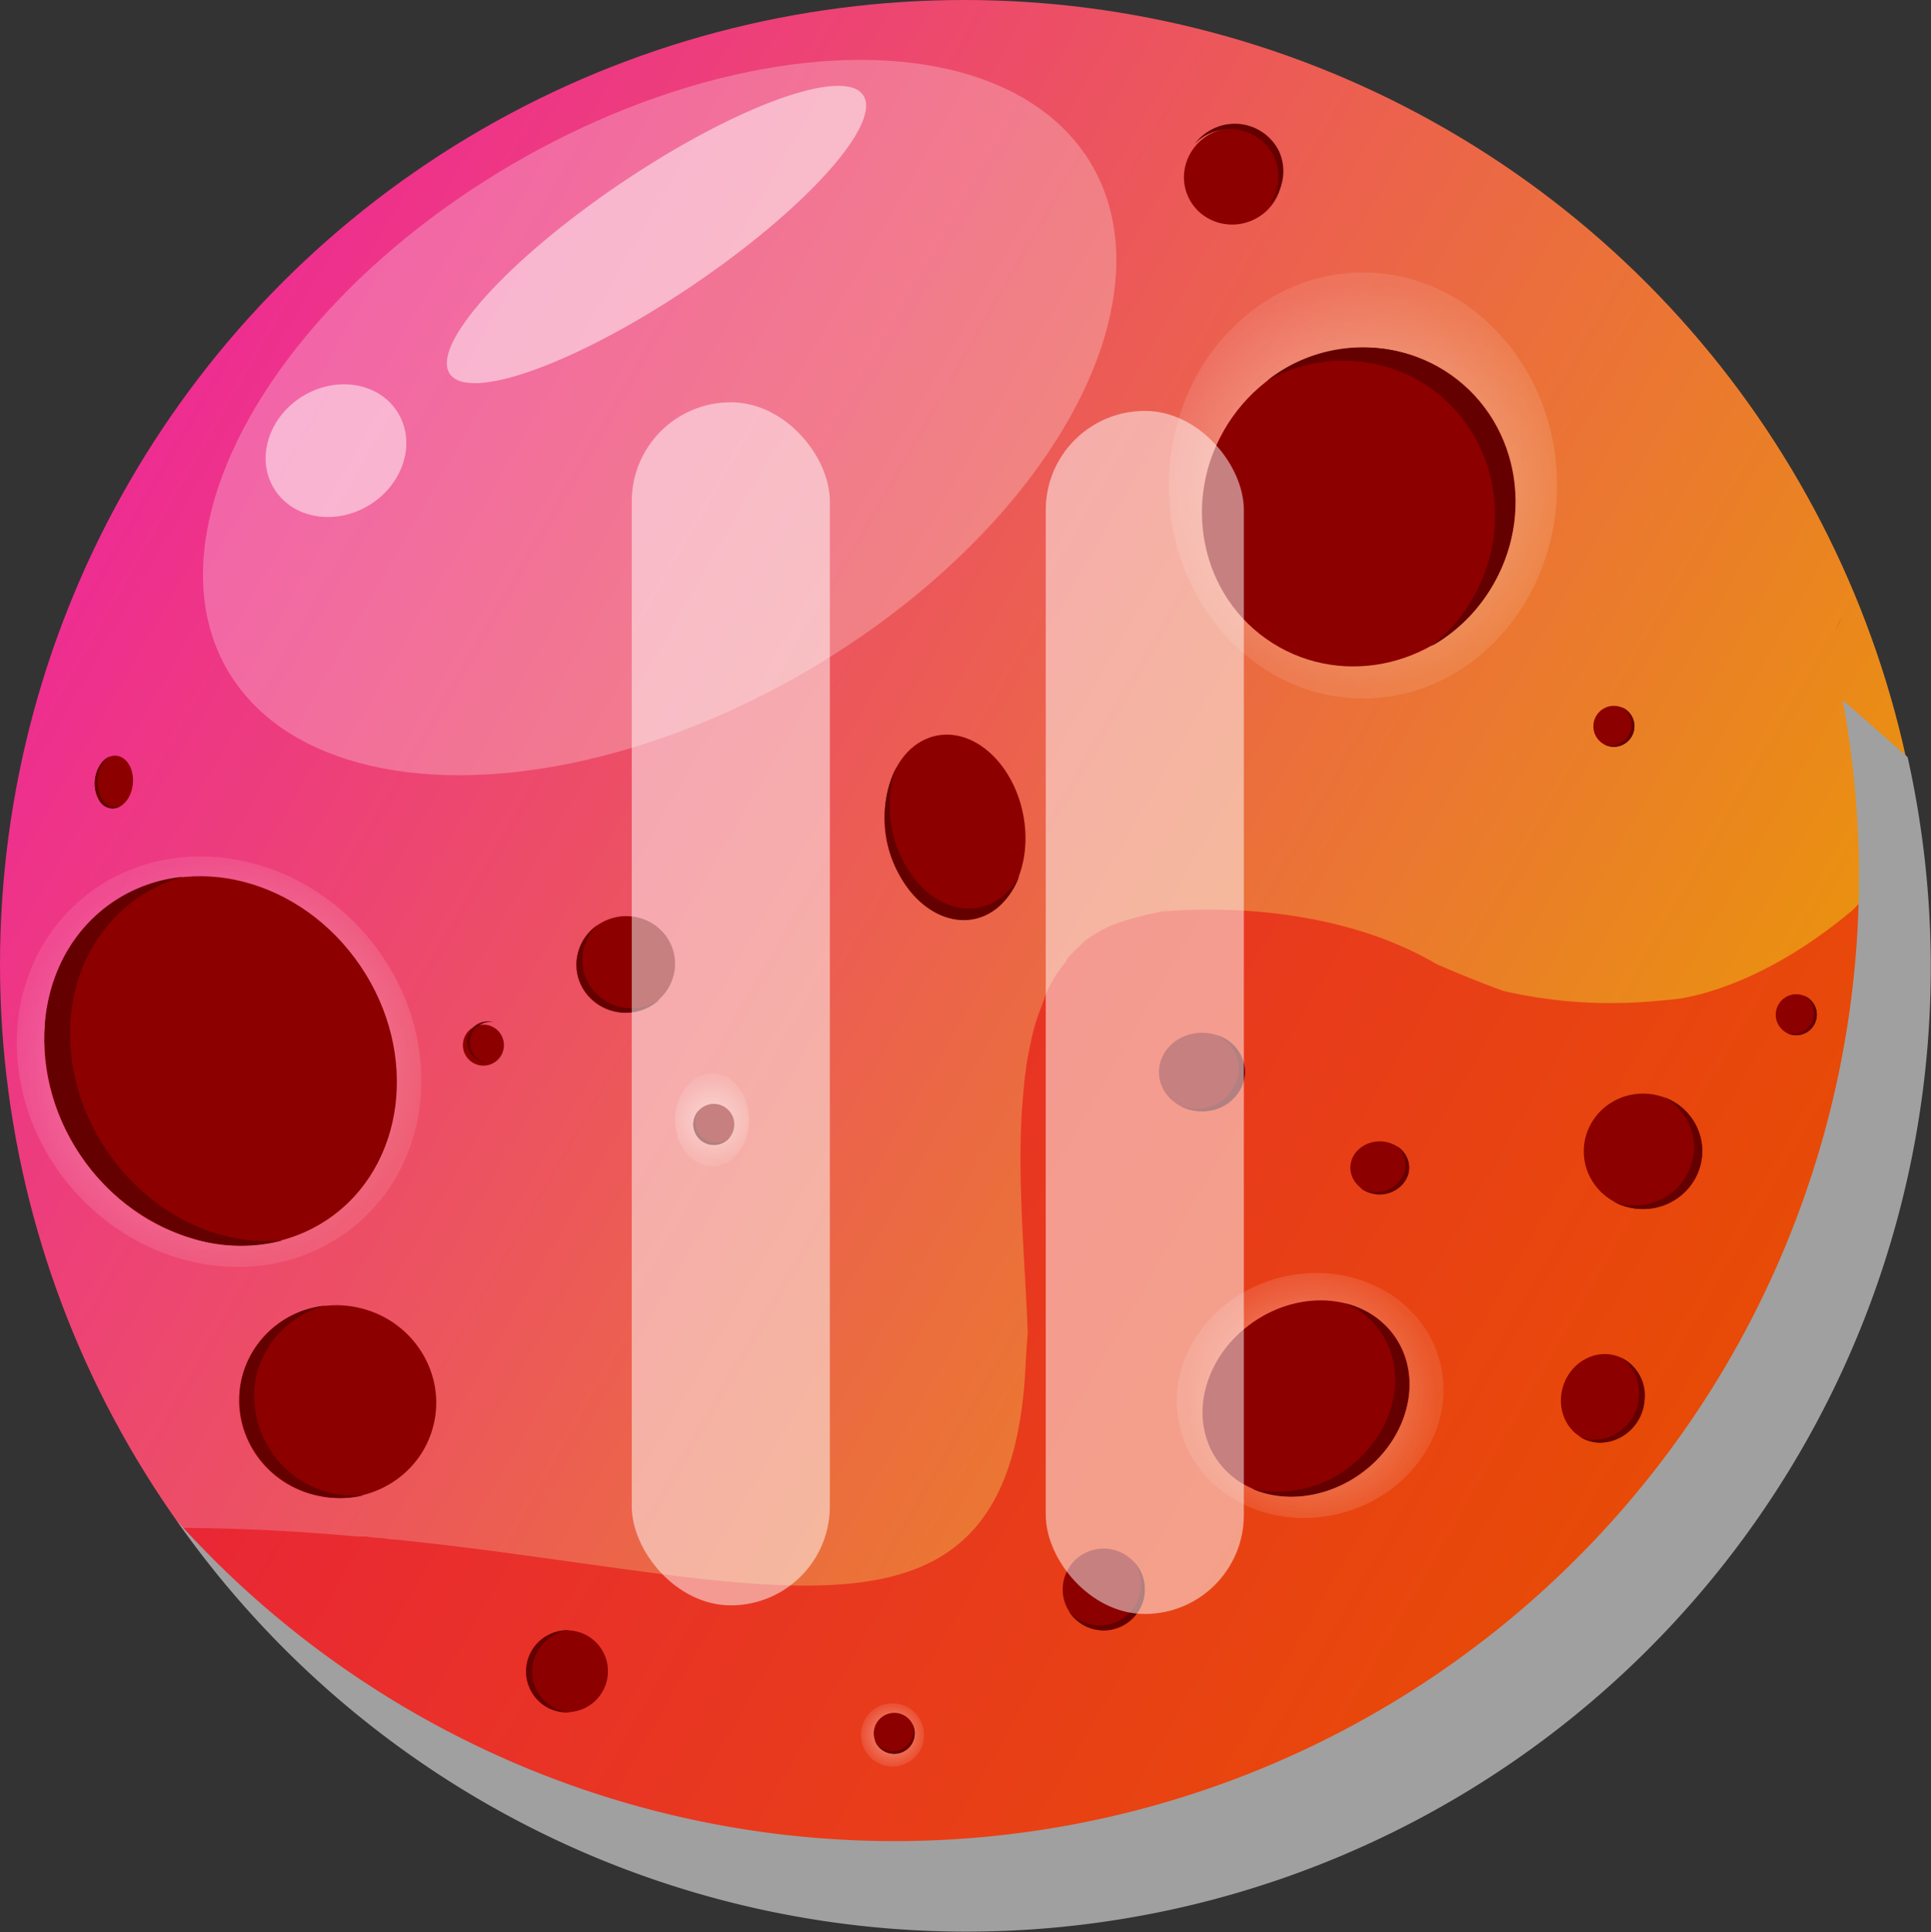 <svg xmlns="http://www.w3.org/2000/svg" xmlns:xlink="http://www.w3.org/1999/xlink" viewBox="0 0 201.49 201.57"><rect x="0" y="0" width="201.49" height="201.57" fill="#333333" stroke="none"/><defs><style>.cls-1{isolation:isolate;}.cls-2{fill:url(#Безымянный_градиент_20);}.cls-10,.cls-11,.cls-12,.cls-14,.cls-3,.cls-8,.cls-9{opacity:0.5;}.cls-4{fill:#e60006;}.cls-5{mix-blend-mode:overlay;fill:url(#Безымянный_градиент_142);}.cls-6{fill:#8c0000;}.cls-7{fill:#640000;}.cls-8{fill:url(#Безымянный_градиент_25);}.cls-9{fill:url(#Безымянный_градиент_25-2);}.cls-10{fill:url(#Безымянный_градиент_25-3);}.cls-11{fill:url(#Безымянный_градиент_25-4);}.cls-12{fill:url(#Безымянный_градиент_25-5);}.cls-13,.cls-14{fill:#fff;}.cls-13{opacity:0.25;}</style><linearGradient id="Безымянный_градиент_20" x1="13.46" y1="50.3" x2="187.76" y2="150.93" gradientUnits="userSpaceOnUse"><stop offset="0" stop-color="#ee2d91"/><stop offset="1" stop-color="#e99d00"/></linearGradient><radialGradient id="Безымянный_градиент_142" cx="109.95" cy="117.66" fx="167.365" fy="51.232" r="87.8" gradientUnits="userSpaceOnUse"><stop offset="0" stop-color="#fff"/><stop offset="1" stop-color="#a0a0a0"/></radialGradient><radialGradient id="Безымянный_градиент_25" cx="142.22" cy="50.65" r="21.26" gradientUnits="userSpaceOnUse"><stop offset="0" stop-color="#fff"/><stop offset="1" stop-color="#fff" stop-opacity="0.2"/></radialGradient><radialGradient id="Безымянный_градиент_25-2" cx="1747.89" cy="546.23" r="21.26" gradientTransform="translate(-1725.09 -435.4)" xlink:href="#Безымянный_градиент_25"/><radialGradient id="Безымянный_градиент_25-3" cx="807.93" cy="100.24" r="13.36" gradientTransform="translate(-671.22 45.35)" xlink:href="#Безымянный_градиент_25"/><radialGradient id="Безымянный_градиент_25-4" cx="-49.2" cy="206.89" r="3.3" gradientTransform="translate(153.16 -23) rotate(3.02)" xlink:href="#Безымянный_градиент_25"/><radialGradient id="Безымянный_градиент_25-5" cx="74.3" cy="116.83" r="4.37" xlink:href="#Безымянный_градиент_25"/></defs><title>Ресурс 30</title><g class="cls-1"><g id="Слой_2" data-name="Слой 2"><g id="Слой_1-2" data-name="Слой 1"><circle class="cls-2" cx="100.61" cy="100.61" r="100.61"/><g class="cls-3"><path class="cls-4" d="M191.86,65l-.21.49-.06.16C192.37,64.07,192.09,64.49,191.86,65Z"/><path class="cls-4" d="M200.25,86.6c-1.37,1.83-2.76,3.64-4.23,5.39-.86,1-1.75,2-2.67,2.93-8,6.72-14.68,8.69-18,9.26-.73.09-1.5.17-2.31.23h0a50.06,50.06,0,0,1-16.08-1c-2.39-.84-4.73-1.82-7.06-2.82-12.43-7.32-28.38-5.49-28.38-5.49l0,0h-.35l.9-.12c-.16-.11-1.18.19-1.38.23-.61.12-1.21.25-1.8.41s-1.33.37-2,.59l-1,.37-.81.4c-.47.26-.94.53-1.39.83s-.69.49-1,.72c2-1.29.44-.32,0,.12s-.74.71-1.08,1.09l-.22.24a3,3,0,0,1-.52.79,13.24,13.24,0,0,0-.88,1.28c-.31.54-.6,1.09-.86,1.66l0,0c-.3.94-.69,1.85-1,2.8s-.57,2.14-.78,3.23c-.09.44-.17.88-.25,1.33,0,.3-.13,1-.16,1.27-.18,1.85-.35,3.7-.41,5.58-.23,7.07.45,14.11.71,21.17-.09,1-.16,2.05-.22,3.24-1.5,32.65-26.57,22.38-65.5,18.32l-.08,0h0a9.64,9.64,0,0,1-1.42-.16,15.67,15.67,0,0,1-1.8-.18l-.93,0c-5.8-.52-11.89-.87-18.24-.9h-.34l.35.05A100.63,100.63,0,0,0,200.25,86.6Z"/></g><path class="cls-5" d="M175.78,33.76A100.62,100.62,0,0,1,18.42,158.62,100.62,100.62,0,1,0,175.78,33.76Z"/><ellipse class="cls-6" cx="115.16" cy="165.83" rx="4.27" ry="4.28" transform="translate(-85.3 189.84) rotate(-62.05)"/><path class="cls-7" d="M118.38,163a4.26,4.26,0,0,1,.13,4.41,4.32,4.32,0,0,1-5.85,1.63,4.44,4.44,0,0,1-1.11-.89,4.31,4.31,0,0,0,7.35-.23A4.23,4.23,0,0,0,118.38,163Z"/><ellipse class="cls-6" cx="59.16" cy="174.38" rx="4.28" ry="4.27" transform="translate(-69.63 42.76) rotate(-25.64)"/><path class="cls-7" d="M59.52,178.65a4.26,4.26,0,0,1-3.62-2.51,4.31,4.31,0,0,1,2.17-5.67,3.94,3.94,0,0,1,1.37-.37,4.23,4.23,0,0,0-2,.38,4.3,4.3,0,0,0-2.16,5.67A4.23,4.23,0,0,0,59.52,178.65Z"/><ellipse class="cls-6" cx="171.44" cy="120.12" rx="6.18" ry="6.02"/><path class="cls-7" d="M173.63,114.47a6,6,0,0,1,3.14,5.4,6.16,6.16,0,0,1-6.36,5.89,6.34,6.34,0,0,1-2-.37,6.24,6.24,0,0,0,2.86.75,6.16,6.16,0,0,0,6.36-5.89A6,6,0,0,0,173.63,114.47Z"/><ellipse class="cls-6" cx="125.42" cy="111.85" rx="4.49" ry="4.1"/><path class="cls-7" d="M127,108a4,4,0,0,1,2.28,3.67,4.37,4.37,0,0,1-4.62,4,5,5,0,0,1-1.46-.25,4.8,4.8,0,0,0,2.08.51,4.37,4.37,0,0,0,4.62-4A4.1,4.1,0,0,0,127,108Z"/><ellipse class="cls-6" cx="167.24" cy="145.91" rx="4.66" ry="4.32" transform="translate(-27.6 252.19) rotate(-69.72)"/><path class="cls-7" d="M169.1,141.63a4.44,4.44,0,0,1,1.9,4.21,4.75,4.75,0,0,1-4.81,4.37,4,4,0,0,1-1.39-.34,3.91,3.91,0,0,0,2,.65,4.75,4.75,0,0,0,4.8-4.37A4.36,4.36,0,0,0,169.1,141.63Z"/><ellipse class="cls-6" cx="143.97" cy="121.83" rx="2.75" ry="3.07" transform="translate(21.54 265.29) rotate(-89.76)"/><path class="cls-7" d="M145.68,119.54a2.58,2.58,0,0,1,.89,2.73,3.13,3.13,0,0,1-3.76,2,3.48,3.48,0,0,1-.93-.37,3.31,3.31,0,0,0,1.29.63,3.14,3.14,0,0,0,3.76-2A2.6,2.6,0,0,0,145.68,119.54Z"/><ellipse class="cls-6" cx="187.43" cy="105.87" rx="2.14" ry="2.14"/><path class="cls-7" d="M188.19,103.87a2.11,2.11,0,0,1,1.09,1.91,2.16,2.16,0,0,1-2.21,2.09,2.22,2.22,0,0,1-.69-.13,2.18,2.18,0,0,0,1,.27,2.16,2.16,0,0,0,2.2-2.09A2.1,2.1,0,0,0,188.19,103.87Z"/><ellipse class="cls-6" cx="35.23" cy="146.24" rx="10.04" ry="10.3" transform="translate(-115.18 144.54) rotate(-75.81)"/><path class="cls-7" d="M34,136.21a9.91,9.91,0,0,0-7.28,7.45A10.41,10.41,0,0,0,38,156a10.38,10.38,0,0,1-4.93,0,10.27,10.27,0,0,1-7.86-12.11A10,10,0,0,1,34,136.21Z"/><ellipse class="cls-6" cx="65.3" cy="100.61" rx="5.15" ry="5.02" transform="translate(-22.79 19.2) rotate(-14.27)"/><path class="cls-7" d="M62.37,96.49a5,5,0,0,0-1.42,5A5.13,5.13,0,0,0,67.29,105a5.31,5.31,0,0,0,1.54-.72A5.19,5.19,0,0,1,60.34,102,5,5,0,0,1,62.37,96.49Z"/><ellipse class="cls-6" cx="11.88" cy="81.59" rx="2.76" ry="1.99" transform="translate(-70.46 85.8) rotate(-84.64)"/><path class="cls-7" d="M12.56,84.12a1.61,1.61,0,0,1-1.94-.8,3.59,3.59,0,0,1,.29-3.9,2.42,2.42,0,0,1,.58-.5,2,2,0,0,0-.87.64,3.59,3.59,0,0,0-.29,3.9A1.58,1.58,0,0,0,12.56,84.12Z"/><ellipse class="cls-6" cx="128.78" cy="17.92" rx="5.15" ry="5.02" transform="matrix(0.91, -0.41, 0.41, 0.91, 4.12, 54.89)"/><path class="cls-7" d="M132.39,21.45a5,5,0,0,0,.52-5.18A5.14,5.14,0,0,0,126.06,14a5.41,5.41,0,0,0-1.4,1,5.34,5.34,0,0,1,1.91-1.56,5.15,5.15,0,0,1,6.86,2.28A5,5,0,0,1,132.39,21.45Z"/><ellipse class="cls-6" cx="168.4" cy="75.78" rx="2.14" ry="2.14"/><path class="cls-7" d="M169.16,73.77a2.14,2.14,0,0,1,1.09,1.92,2.16,2.16,0,0,1-2.2,2.09,2.29,2.29,0,0,1-.7-.14,2.06,2.06,0,0,0,1,.27,2.15,2.15,0,0,0,2.2-2.09A2.12,2.12,0,0,0,169.16,73.77Z"/><ellipse class="cls-6" cx="99.66" cy="86.31" rx="7.22" ry="9.75" transform="translate(-15.28 21.74) rotate(-11.57)"/><path class="cls-7" d="M93.49,80.13a12.4,12.4,0,0,0,.91,10c2.5,4.57,7.13,6,10.33,3.3a7.33,7.33,0,0,0,1.65-2.08,7.89,7.89,0,0,1-2.18,3.27c-3.21,2.74-7.83,1.26-10.34-3.3A12.1,12.1,0,0,1,93.49,80.13Z"/><ellipse class="cls-6" cx="50.87" cy="108.69" rx="2.14" ry="2.14" transform="matrix(0.98, -0.2, 0.2, 0.98, -21.15, 12.7)"/><path class="cls-7" d="M50.54,110.81a2.14,2.14,0,0,1,.27-4.15,1.89,1.89,0,0,1,.71,0,2.09,2.09,0,0,0-1-.06,2.14,2.14,0,0,0,0,4.22Z"/><ellipse class="cls-8" cx="142.22" cy="50.65" rx="20.25" ry="22.22"/><ellipse class="cls-6" cx="141.78" cy="52.9" rx="16.81" ry="16.18" transform="translate(21.13 144.24) rotate(-57.59)"/><path class="cls-7" d="M132.17,39.75A16,16,0,0,1,149,40.3c7.39,5,9.23,15.34,4.09,23.07a17.18,17.18,0,0,1-3.78,4.08A17.13,17.13,0,0,0,155.18,62c5.14-7.73,3.31-18.06-4.09-23.07A16.07,16.07,0,0,0,132.17,39.75Z"/><ellipse class="cls-9" cx="22.8" cy="110.83" rx="20.25" ry="22.22" transform="matrix(0.76, -0.65, 0.65, 0.76, -66.51, 41.36)"/><ellipse class="cls-6" cx="23.02" cy="110.68" rx="17.63" ry="19.96" transform="translate(-58.04 31.88) rotate(-34.06)"/><path class="cls-7" d="M19.13,91.47C13,93.15,8.29,98.4,7.44,105.59c-1.21,10.35,6,20.8,16,23.34a17.68,17.68,0,0,0,6.08.48,17.31,17.31,0,0,1-8.76,0,22,22,0,0,1-16-23.34C5.73,97.88,11.69,92.21,19.13,91.47Z"/><ellipse class="cls-10" cx="136.71" cy="145.59" rx="13.99" ry="12.7" transform="translate(-31.86 38.49) rotate(-14.37)"/><ellipse class="cls-6" cx="136.27" cy="145.9" rx="11.29" ry="9.68" transform="translate(-58.68 102.91) rotate(-34.52)"/><path class="cls-7" d="M130.66,155.33a12.17,12.17,0,0,0,11-3c4.59-4.2,5.25-10.68,1.46-14.49a8.65,8.65,0,0,0-2.69-1.84,8.93,8.93,0,0,1,4.15,2.34c3.78,3.81,3.13,10.3-1.46,14.49C139.48,156.11,134.46,157,130.66,155.33Z"/><circle class="cls-11" cx="93.13" cy="181.01" r="3.3"/><ellipse class="cls-6" cx="93.31" cy="180.86" rx="2.14" ry="2.14" transform="translate(-103.85 130.41) rotate(-48.36)"/><path class="cls-7" d="M95.2,179.86a2.12,2.12,0,0,1-.46,2.16,2.13,2.13,0,0,1-3.46-.47,2.1,2.1,0,0,0,.56.86,2.16,2.16,0,0,0,3-.09A2.13,2.13,0,0,0,95.2,179.86Z"/><ellipse class="cls-12" cx="74.3" cy="116.83" rx="3.86" ry="4.82"/><ellipse class="cls-6" cx="74.49" cy="117.32" rx="2.14" ry="2.14" transform="translate(-56.98 162.38) rotate(-76.51)"/><path class="cls-7" d="M76.26,118.52a2.13,2.13,0,0,1-2.12.62,2.16,2.16,0,0,1-1.52-2.63,2,2,0,0,1,.29-.65,2.19,2.19,0,0,0-.49.9,2.16,2.16,0,0,0,1.52,2.63A2.13,2.13,0,0,0,76.26,118.52Z"/><ellipse class="cls-13" cx="68.83" cy="43.57" rx="52.23" ry="30.58" transform="translate(-12.58 40.73) rotate(-30.34)"/><ellipse class="cls-14" cx="68.5" cy="24.47" rx="26.01" ry="6.51" transform="translate(-1.98 42.46) rotate(-33.98)"/><ellipse class="cls-14" cx="35.06" cy="47.01" rx="7.58" ry="6.66" transform="translate(-19.43 25.33) rotate(-31.58)"/><rect class="cls-14" x="65.92" y="41.97" width="20.67" height="125.52" rx="10.33" ry="10.33"/><rect class="cls-14" x="109.12" y="42.87" width="20.67" height="125.52" rx="10.33" ry="10.33"/></g></g></g></svg>